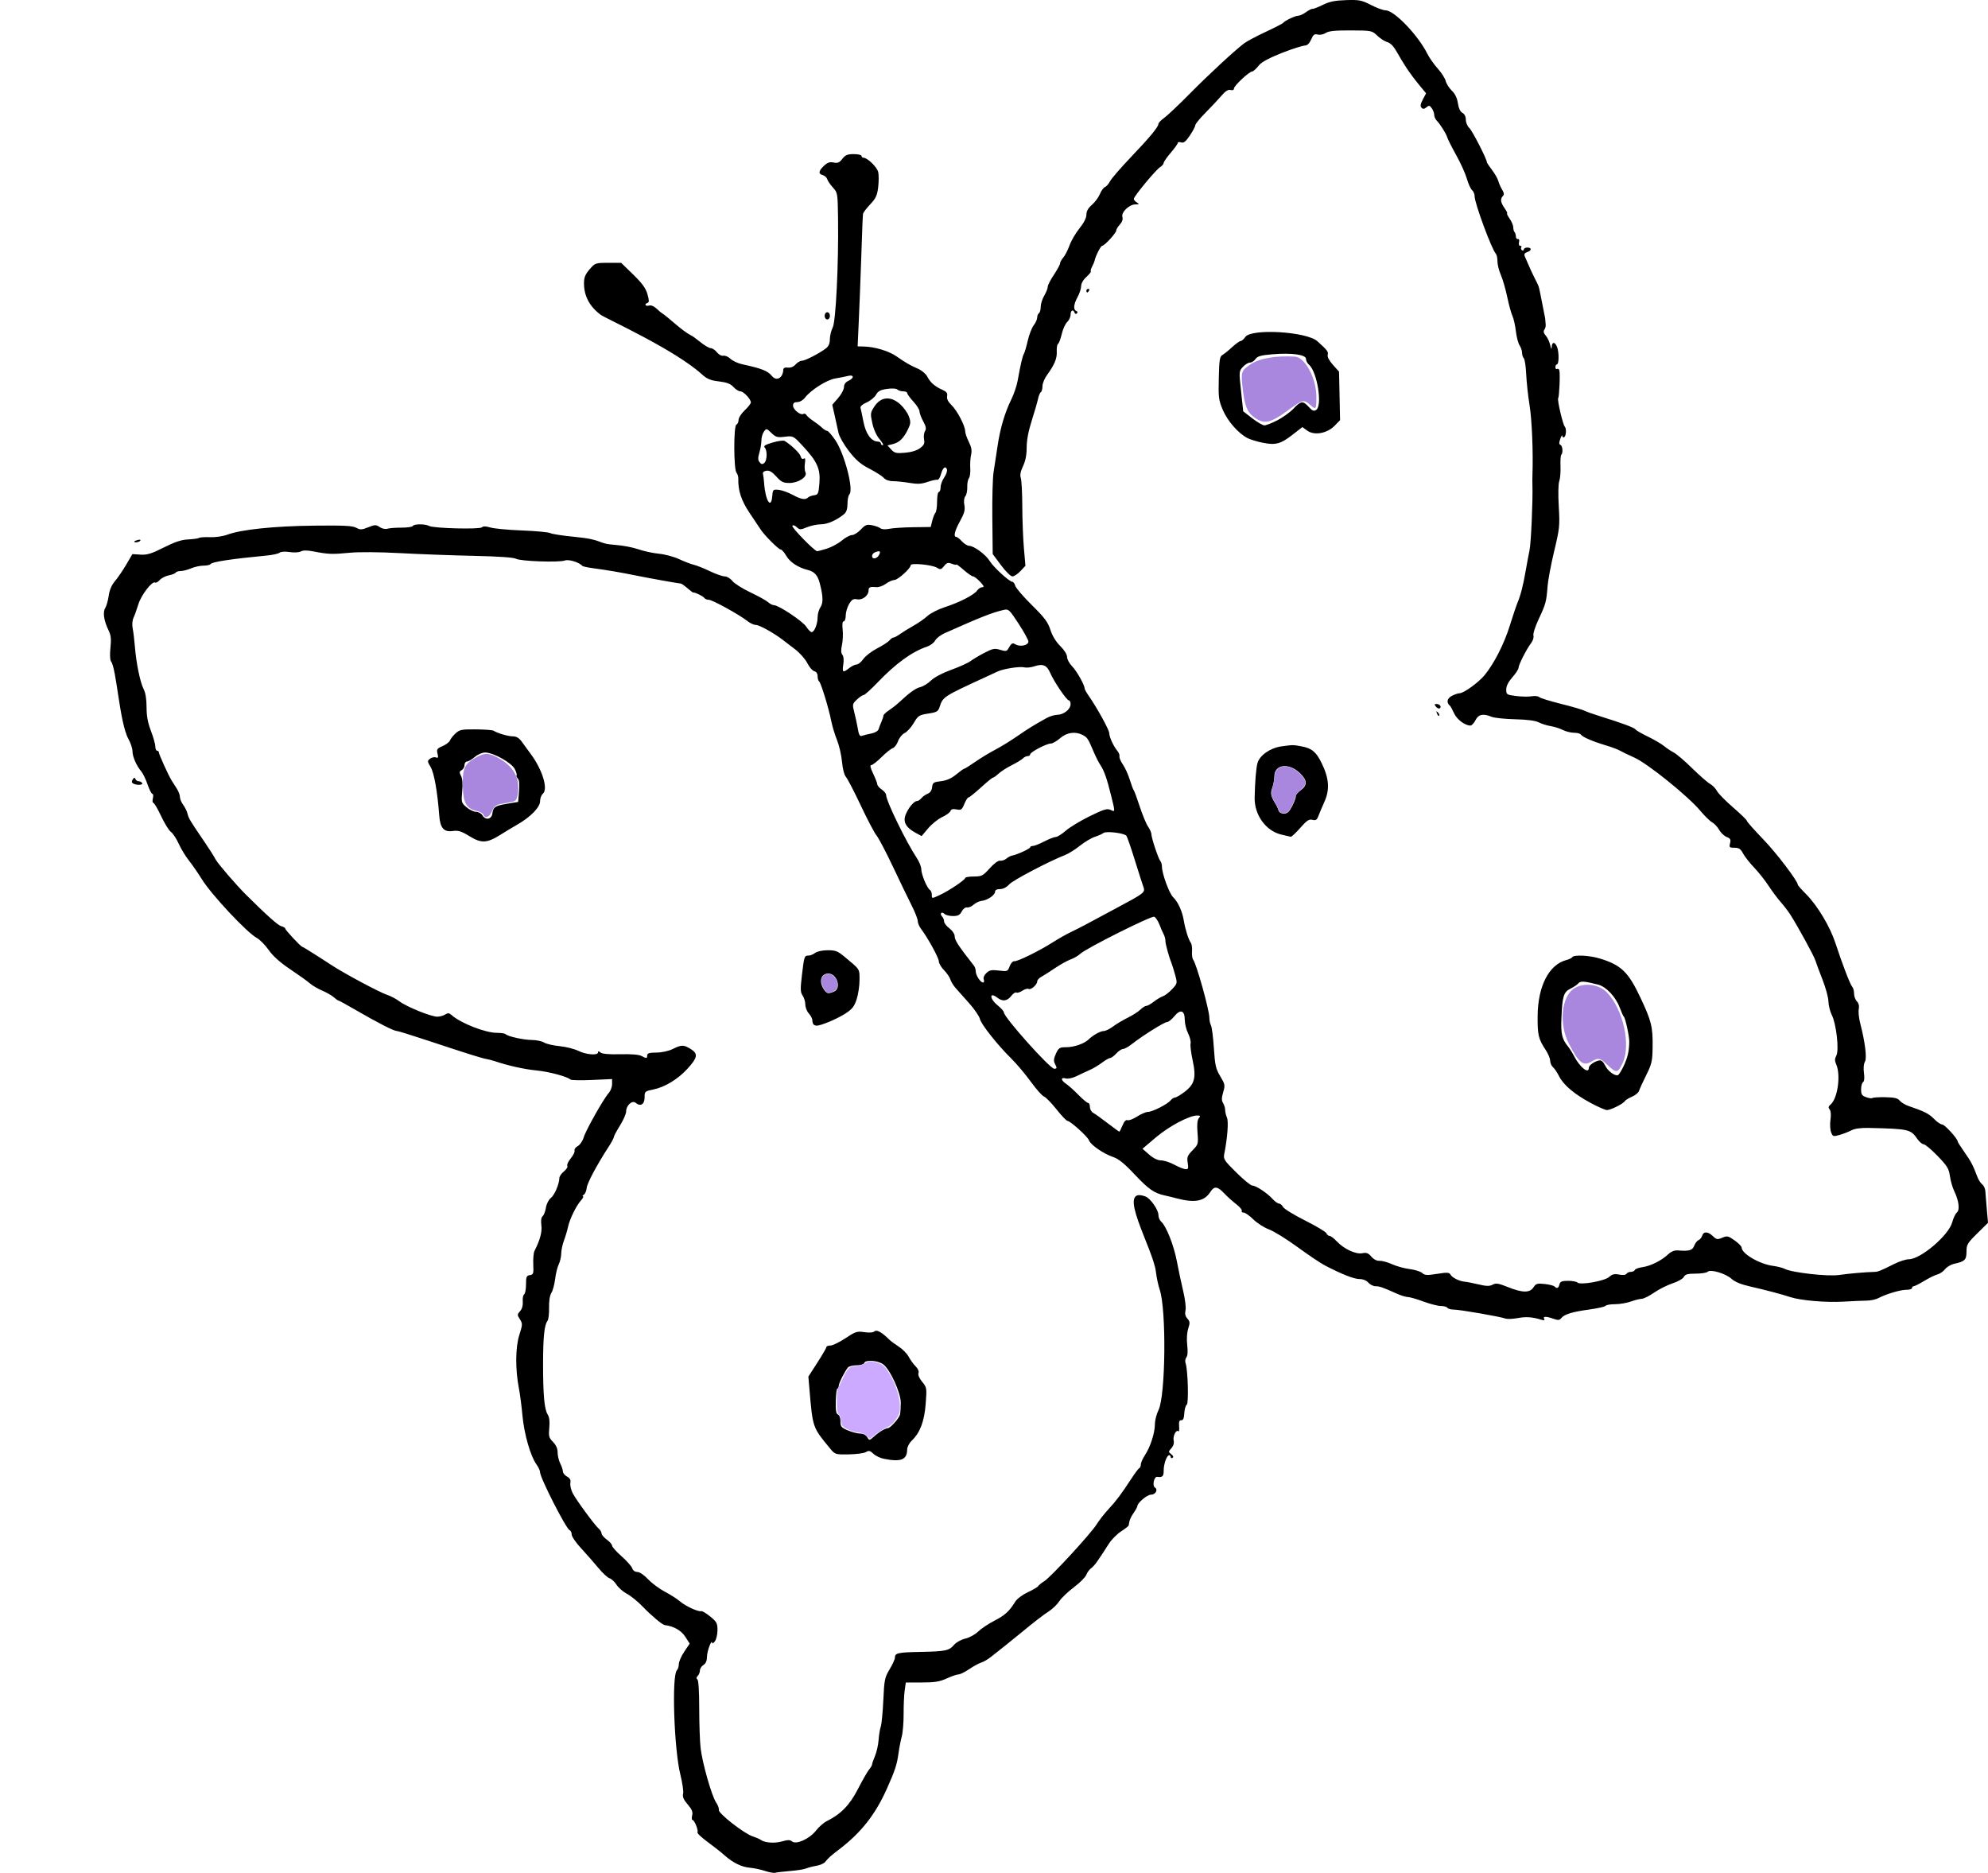 <svg width="155" height="146" viewBox="0 0 155 146" fill="none" xmlns="http://www.w3.org/2000/svg">
<path d="M59.639 145.846C59.3 145.736 58.773 145.625 58.469 145.599C57.81 145.542 57.15 145.218 56.478 144.62C56.208 144.38 55.609 143.908 55.145 143.57C54.682 143.233 54.337 142.9 54.379 142.832C54.47 142.682 54.139 141.872 53.988 141.872C53.929 141.872 53.92 141.715 53.967 141.523C54.033 141.254 53.952 141.055 53.617 140.665C53.298 140.294 53.202 140.07 53.26 139.834C53.304 139.656 53.208 138.986 53.048 138.345C52.555 136.374 52.362 130.628 52.775 130.206C52.859 130.12 52.928 129.9 52.928 129.717C52.928 129.535 53.119 129.102 53.351 128.756L53.775 128.126L53.422 127.581C53.109 127.098 52.524 126.769 51.822 126.683C51.638 126.66 50.757 125.921 50.121 125.255C49.744 124.86 49.189 124.408 48.888 124.25C48.586 124.091 48.218 123.772 48.069 123.539C47.921 123.306 47.674 123.078 47.522 123.032C47.369 122.985 46.974 122.62 46.644 122.219C46.314 121.818 45.713 121.133 45.309 120.698C44.904 120.262 44.573 119.779 44.573 119.624C44.573 119.469 44.501 119.317 44.413 119.287C44.145 119.196 42.108 115.201 42.108 114.768C42.108 114.645 41.979 114.366 41.821 114.147C41.359 113.509 40.867 111.789 40.735 110.353C40.668 109.621 40.545 108.676 40.462 108.252C40.171 106.767 40.181 105.049 40.486 104.082C40.749 103.251 40.751 103.181 40.535 102.843C40.319 102.506 40.32 102.468 40.552 102.207C40.709 102.029 40.784 101.76 40.759 101.462C40.737 101.206 40.785 100.954 40.866 100.904C40.946 100.853 41.012 100.504 41.012 100.129C41.012 99.533 41.05 99.441 41.313 99.401C41.588 99.361 41.611 99.287 41.578 98.565C41.558 98.129 41.601 97.656 41.674 97.514C42.107 96.666 42.277 96.033 42.209 95.515C42.161 95.151 42.196 94.903 42.309 94.807C42.405 94.726 42.521 94.425 42.566 94.14C42.613 93.847 42.777 93.521 42.944 93.392C43.234 93.168 43.608 92.298 43.612 91.837C43.613 91.708 43.774 91.474 43.968 91.318C44.163 91.161 44.282 90.966 44.233 90.884C44.183 90.803 44.304 90.539 44.502 90.299C44.7 90.058 44.833 89.784 44.797 89.689C44.761 89.594 44.873 89.439 45.046 89.344C45.219 89.25 45.428 88.942 45.511 88.661C45.678 88.101 47.055 85.66 47.466 85.199C47.608 85.04 47.723 84.732 47.723 84.514V84.118L46.157 84.189C45.296 84.228 44.541 84.213 44.479 84.156C44.23 83.924 42.799 83.541 41.834 83.448C40.892 83.357 39.651 83.082 38.615 82.736C38.389 82.66 38.081 82.579 37.93 82.556C37.594 82.504 36.443 82.142 33.411 81.137C32.13 80.713 31.021 80.368 30.947 80.371C30.716 80.379 29.486 79.751 27.674 78.7C27.004 78.312 26.422 77.994 26.381 77.994C26.34 77.994 26.179 77.879 26.023 77.74C25.868 77.6 25.463 77.368 25.124 77.224C24.785 77.08 24.354 76.827 24.166 76.661C23.977 76.496 23.289 76.003 22.637 75.566C21.84 75.032 21.288 74.539 20.952 74.061C20.677 73.669 20.258 73.244 20.019 73.115C19.248 72.699 16.476 69.736 15.736 68.538C15.451 68.076 15.002 67.427 14.739 67.096C14.476 66.765 14.114 66.17 13.934 65.774C13.755 65.379 13.483 64.965 13.329 64.855C13.175 64.745 12.83 64.189 12.562 63.62C12.295 63.05 12.021 62.585 11.954 62.585C11.888 62.585 11.872 62.427 11.919 62.234C11.967 62.042 11.949 61.884 11.88 61.884C11.812 61.884 11.642 61.553 11.504 61.149C11.365 60.744 11.145 60.287 11.013 60.133C10.637 59.691 10.332 58.991 10.33 58.564C10.33 58.349 10.188 57.92 10.016 57.612C9.316 56.358 9.089 52.111 8.655 51.554C8.575 51.451 8.557 51.022 8.611 50.503C8.682 49.821 8.651 49.522 8.472 49.155C8.099 48.392 7.999 47.735 8.204 47.4C8.303 47.238 8.426 46.803 8.477 46.434C8.538 45.993 8.702 45.608 8.955 45.313C9.167 45.066 9.562 44.489 9.832 44.03L10.323 43.196L10.956 43.236C11.471 43.268 11.808 43.165 12.77 42.68C13.628 42.247 14.146 42.075 14.669 42.051C15.065 42.032 15.449 41.978 15.523 41.931C15.597 41.884 15.985 41.86 16.385 41.877C16.79 41.894 17.385 41.807 17.728 41.68C18.811 41.279 21.359 41.013 24.453 40.977C26.786 40.949 27.487 40.984 27.771 41.139C28.087 41.312 28.205 41.307 28.708 41.105C29.23 40.895 29.315 40.894 29.607 41.09C29.79 41.213 30.049 41.268 30.204 41.218C30.354 41.169 30.843 41.131 31.29 41.133C31.736 41.135 32.138 41.078 32.182 41.005C32.285 40.834 33.151 40.832 33.459 41.001C33.801 41.188 37.408 41.281 37.578 41.106C37.672 41.01 37.885 41.015 38.234 41.121C38.519 41.207 39.633 41.312 40.709 41.353C41.785 41.394 42.773 41.487 42.906 41.559C43.038 41.632 43.873 41.76 44.759 41.845C47.17 42.074 46.461 42.376 47.992 42.48C48.544 42.518 49.341 42.669 49.763 42.817C50.186 42.965 50.911 43.121 51.376 43.166C51.841 43.21 52.55 43.401 52.953 43.589C53.356 43.778 53.87 43.975 54.094 44.027C54.319 44.079 54.885 44.304 55.35 44.528C55.817 44.751 56.338 44.934 56.51 44.934C56.681 44.934 56.947 45.094 57.1 45.289C57.254 45.484 57.89 45.886 58.514 46.182C59.138 46.478 59.759 46.823 59.894 46.948C60.03 47.073 60.23 47.176 60.339 47.176C60.707 47.176 62.581 48.422 62.858 48.851C63.009 49.085 63.199 49.276 63.281 49.276C63.494 49.277 63.748 48.642 63.748 48.111C63.748 47.862 63.847 47.514 63.967 47.338C64.195 47.007 64.18 46.483 63.915 45.466C63.752 44.838 63.499 44.56 62.977 44.431C62.233 44.248 61.59 43.825 61.304 43.329C61.147 43.056 60.947 42.833 60.859 42.833C60.701 42.833 59.585 41.713 59.305 41.275C59.225 41.149 58.846 40.582 58.462 40.014C57.798 39.029 57.537 38.243 57.564 37.306C57.569 37.156 57.505 36.949 57.422 36.848C57.2 36.573 57.192 33.19 57.413 33.103C57.507 33.066 57.584 32.901 57.584 32.735C57.584 32.57 57.8 32.232 58.064 31.985C58.328 31.738 58.543 31.462 58.543 31.372C58.543 31.111 57.968 30.506 57.721 30.506C57.597 30.506 57.355 30.354 57.185 30.168C56.953 29.915 56.665 29.805 56.049 29.732C55.39 29.654 55.122 29.542 54.726 29.182C52.596 27.247 47.226 24.823 46.853 24.552C45.981 23.917 45.532 23.08 45.532 22.093C45.532 21.634 45.626 21.397 45.968 20.998C46.397 20.5 46.425 20.49 47.419 20.49H48.431L49.367 21.4C50.071 22.085 50.347 22.465 50.48 22.931C50.618 23.413 50.62 23.564 50.491 23.608C50.204 23.706 50.312 23.899 50.609 23.82C50.814 23.765 51.052 23.9 51.465 24.308C52.27 24.843 53.057 25.707 53.901 26.161C53.947 26.162 54.255 26.383 54.586 26.652C54.917 26.921 55.291 27.142 55.417 27.142C55.544 27.143 55.759 27.287 55.897 27.463C56.039 27.645 56.255 27.76 56.398 27.73C56.537 27.702 56.787 27.81 56.954 27.971C57.121 28.131 57.532 28.322 57.866 28.395C59.387 28.724 59.858 28.91 60.181 29.307C60.537 29.747 61.043 29.472 61.07 28.825C61.076 28.684 61.194 28.628 61.428 28.656C61.645 28.682 61.873 28.589 62.03 28.411C62.17 28.253 62.388 28.124 62.516 28.124C62.763 28.124 63.828 27.58 64.371 27.176C64.606 27.002 64.699 26.795 64.703 26.443C64.706 26.174 64.805 25.764 64.924 25.533C65.169 25.054 65.388 20.598 65.341 17.058C65.314 15.064 65.307 15.019 64.946 14.625C64.744 14.405 64.544 14.112 64.501 13.975C64.458 13.838 64.302 13.693 64.154 13.654C63.789 13.556 63.816 13.327 64.241 12.925C64.511 12.668 64.692 12.607 64.995 12.669C65.315 12.734 65.449 12.678 65.676 12.382C65.906 12.084 66.074 12.014 66.566 12.014C66.899 12.014 67.172 12.078 67.172 12.155C67.172 12.232 67.238 12.295 67.318 12.295C67.632 12.295 68.391 13.034 68.475 13.422C68.522 13.646 68.52 14.177 68.468 14.603C68.39 15.245 68.283 15.471 67.841 15.937C67.549 16.245 67.3 16.576 67.288 16.672C67.262 16.886 67.235 17.56 67.13 20.63C67.085 21.939 67.008 23.909 66.958 25.007L66.868 27.003L67.328 27.012C68.189 27.029 69.293 27.358 69.894 27.777C70.629 28.289 70.93 28.462 71.589 28.752C71.872 28.876 72.19 29.148 72.298 29.356C72.536 29.82 72.874 30.118 73.457 30.378C73.802 30.532 73.888 30.644 73.844 30.884C73.805 31.094 73.918 31.32 74.191 31.585C74.631 32.011 75.253 33.203 75.253 33.619C75.253 33.762 75.38 34.133 75.536 34.445C75.746 34.866 75.791 35.125 75.713 35.455C75.656 35.699 75.627 36.169 75.649 36.499C75.671 36.829 75.624 37.181 75.543 37.28C75.463 37.379 75.405 37.689 75.416 37.969C75.426 38.249 75.359 38.57 75.267 38.684C75.163 38.812 75.133 39.071 75.189 39.371C75.259 39.756 75.191 40.007 74.854 40.619C74.434 41.38 74.32 41.852 74.554 41.852C74.622 41.852 74.822 42.009 74.999 42.2C75.177 42.392 75.431 42.549 75.565 42.55C75.94 42.554 76.867 43.241 77.167 43.737C77.453 44.21 78.702 45.355 78.933 45.355C79.008 45.355 79.111 45.496 79.16 45.67C79.21 45.843 79.794 46.521 80.457 47.176C81.446 48.152 81.705 48.498 81.897 49.098C82.045 49.561 82.327 50.025 82.664 50.359C82.983 50.675 83.197 51.019 83.197 51.214C83.197 51.393 83.376 51.723 83.594 51.946C83.954 52.313 84.567 53.405 84.567 53.677C84.567 53.737 84.706 53.985 84.875 54.228C85.537 55.18 86.485 56.9 86.485 57.151C86.485 57.45 86.828 58.195 87.126 58.544C87.235 58.671 87.305 58.86 87.282 58.964C87.259 59.069 87.379 59.353 87.548 59.597C87.718 59.841 87.961 60.377 88.089 60.788C88.216 61.198 88.354 61.566 88.395 61.604C88.437 61.643 88.646 62.21 88.86 62.865C89.074 63.52 89.367 64.227 89.51 64.435C89.654 64.644 89.772 64.912 89.772 65.03C89.772 65.317 90.321 66.962 90.473 67.131C90.54 67.204 90.594 67.397 90.594 67.559C90.594 68.097 91.164 69.655 91.466 69.94C91.838 70.292 92.177 71.032 92.298 71.76C92.413 72.454 92.66 73.239 92.843 73.492C92.919 73.597 92.963 73.9 92.94 74.165C92.918 74.429 92.958 74.722 93.029 74.814C93.291 75.154 94.291 78.742 94.291 79.341C94.291 79.535 94.348 79.802 94.417 79.934C94.487 80.066 94.588 80.865 94.644 81.708C94.732 83.057 94.792 83.322 95.142 83.903C95.516 84.525 95.529 84.599 95.369 85.144C95.238 85.593 95.236 85.784 95.361 85.99C95.45 86.136 95.523 86.379 95.523 86.531C95.523 86.682 95.587 86.951 95.665 87.128C95.798 87.43 95.699 88.733 95.45 89.971C95.373 90.354 95.459 90.483 96.397 91.407C96.963 91.966 97.524 92.423 97.642 92.423C97.925 92.423 98.793 92.995 99.211 93.457C99.394 93.659 99.623 93.824 99.72 93.824C99.817 93.824 99.959 93.943 100.035 94.088C100.111 94.234 100.887 94.71 101.76 95.148C102.632 95.585 103.38 96.033 103.421 96.144C103.463 96.255 103.571 96.345 103.662 96.345C103.753 96.345 104.004 96.534 104.221 96.766C104.78 97.363 105.715 97.798 106.217 97.695C106.54 97.629 106.685 97.684 106.92 97.959C107.104 98.177 107.347 98.3 107.567 98.288C107.76 98.278 108.196 98.397 108.535 98.552C108.874 98.707 109.49 98.877 109.904 98.93C110.318 98.982 110.76 99.121 110.887 99.239C111.081 99.418 111.265 99.429 112.049 99.304C112.843 99.177 112.997 99.187 113.097 99.369C113.227 99.606 113.796 99.884 114.219 99.918C114.37 99.93 114.848 100.024 115.282 100.127C115.9 100.272 116.139 100.277 116.378 100.146C116.633 100.007 116.832 100.039 117.566 100.334C118.703 100.79 119.279 100.796 119.562 100.355C119.749 100.063 119.853 100.031 120.421 100.092C120.777 100.13 121.126 100.217 121.197 100.285C121.4 100.476 121.509 100.432 121.586 100.127C121.644 99.901 121.773 99.847 122.26 99.847C122.591 99.847 122.92 99.907 122.992 99.981C123.206 100.2 125.128 99.858 125.469 99.54C125.694 99.331 125.871 99.289 126.241 99.36C126.534 99.416 126.756 99.393 126.812 99.299C126.863 99.216 127.019 99.147 127.159 99.147C127.299 99.147 127.434 99.082 127.46 99.004C127.486 98.925 127.753 98.825 128.054 98.782C128.694 98.692 129.547 98.267 130.057 97.785C130.294 97.561 130.554 97.455 130.811 97.476C131.695 97.549 131.96 97.473 132.094 97.112C132.167 96.918 132.317 96.722 132.428 96.679C132.539 96.635 132.668 96.479 132.713 96.332C132.823 95.98 133.165 95.993 133.551 96.365C133.83 96.632 133.907 96.645 134.281 96.487C134.662 96.325 134.748 96.344 135.245 96.697C135.545 96.909 135.791 97.158 135.791 97.249C135.791 97.728 137.176 98.539 138.236 98.681C138.586 98.727 138.996 98.832 139.147 98.913C139.687 99.203 142.498 99.522 143.382 99.392C144.137 99.282 145.426 99.169 146.132 99.151C146.433 99.143 146.603 99.076 147.685 98.533C148.088 98.331 148.599 98.166 148.822 98.166C149.748 98.166 151.946 96.293 152.213 95.276C152.297 94.957 152.459 94.618 152.573 94.521C152.819 94.312 152.73 93.601 152.363 92.843C152.233 92.573 152.083 92.05 152.03 91.679C151.947 91.096 151.817 90.885 151.06 90.103C150.579 89.607 150.095 89.201 149.983 89.201C149.871 89.201 149.648 89.012 149.487 88.78C148.967 88.032 148.828 88.001 145.713 87.928C145.079 87.913 144.606 87.979 144.343 88.118C144.122 88.234 143.706 88.395 143.42 88.476C142.928 88.614 142.892 88.602 142.764 88.258C142.69 88.058 142.669 87.621 142.718 87.286C142.774 86.907 142.749 86.605 142.653 86.487C142.536 86.342 142.553 86.25 142.727 86.103C143.279 85.634 143.535 83.804 143.165 82.972C143.041 82.696 143.044 82.54 143.177 82.285C143.403 81.855 143.172 79.813 142.819 79.115C142.682 78.845 142.565 78.372 142.558 78.064C142.551 77.756 142.346 77 142.103 76.383C141.86 75.767 141.609 75.092 141.546 74.884C141.433 74.518 140.192 72.247 139.583 71.292C139.418 71.034 139.08 70.593 138.831 70.311C138.582 70.03 138.158 69.461 137.888 69.047C137.618 68.633 137.113 67.996 136.766 67.632C136.418 67.267 136.029 66.771 135.9 66.528C135.714 66.177 135.579 66.087 135.235 66.087C134.841 66.087 134.81 66.055 134.889 65.734C134.96 65.445 134.913 65.358 134.624 65.246C134.431 65.17 134.168 64.922 134.039 64.693C133.911 64.463 133.664 64.199 133.492 64.104C133.319 64.01 132.901 63.601 132.563 63.197C131.616 62.063 128.472 59.528 127.436 59.063C126.947 58.843 126.427 58.592 126.281 58.505C126.135 58.419 125.642 58.236 125.185 58.099C124.155 57.79 123.373 57.451 123.26 57.264C123.213 57.186 122.972 57.122 122.724 57.122C122.476 57.122 122.081 57.023 121.846 56.903C121.611 56.783 121.185 56.648 120.9 56.603C120.616 56.559 120.201 56.428 119.978 56.313C119.713 56.176 119.077 56.093 118.129 56.071C117.335 56.052 116.511 55.965 116.299 55.879C115.632 55.605 115.274 55.68 115.041 56.141C114.924 56.372 114.747 56.561 114.648 56.561C114.221 56.561 113.593 56.091 113.372 55.606C113.243 55.323 113.099 55.059 113.052 55.02C112.757 54.779 112.816 54.449 113.19 54.251C113.409 54.135 113.687 54.04 113.807 54.04C114.122 54.04 115.27 53.21 115.744 52.639C116.479 51.753 117.274 50.196 117.714 48.779C117.952 48.013 118.227 47.197 118.324 46.965C118.559 46.41 118.759 45.627 118.951 44.514C119.038 44.013 119.173 43.288 119.253 42.903C119.374 42.315 119.521 38.987 119.479 37.79C119.472 37.597 119.473 37.251 119.482 37.02C119.544 35.25 119.442 32.749 119.262 31.633C119.143 30.897 119.023 29.794 118.995 29.181C118.967 28.569 118.882 28.004 118.807 27.928C118.732 27.851 118.671 27.657 118.671 27.497C118.671 27.337 118.584 27.08 118.479 26.926C118.374 26.772 118.242 26.269 118.188 25.809C118.133 25.349 118.012 24.815 117.92 24.622C117.827 24.429 117.645 23.767 117.516 23.151C117.386 22.535 117.162 21.761 117.017 21.431C116.872 21.102 116.753 20.626 116.753 20.374C116.753 20.122 116.698 19.855 116.63 19.782C116.298 19.423 114.973 15.839 114.973 15.299C114.973 15.129 114.883 14.915 114.774 14.822C114.664 14.729 114.481 14.327 114.367 13.929C114.253 13.531 113.882 12.709 113.543 12.103C113.204 11.497 112.886 10.866 112.836 10.702C112.742 10.392 112.304 9.7 111.998 9.378C111.902 9.276 111.822 9.083 111.822 8.949C111.822 8.816 111.737 8.586 111.632 8.439C111.468 8.21 111.41 8.199 111.215 8.365C111.047 8.507 110.949 8.516 110.834 8.398C110.719 8.281 110.745 8.116 110.934 7.757L111.189 7.273L110.718 6.705C108.805 4.397 108.934 3.513 108.084 3.251C107.918 3.2 107.597 2.983 107.371 2.768C106.97 2.387 106.921 2.377 105.317 2.371C104.096 2.366 103.594 2.417 103.366 2.569C103.194 2.684 102.918 2.739 102.743 2.694C102.484 2.627 102.392 2.696 102.229 3.076C102.102 3.371 101.93 3.543 101.756 3.548C101.381 3.56 98.595 4.53 98.166 5.08C97.956 5.35 97.715 5.571 97.632 5.571C97.404 5.571 96.209 6.687 96.209 6.9C96.209 7.014 96.107 7.058 95.943 7.014C95.757 6.964 95.542 7.101 95.224 7.472C94.975 7.763 94.416 8.358 93.983 8.795C93.55 9.232 93.195 9.666 93.195 9.761C93.195 9.855 93.006 10.215 92.774 10.559C92.45 11.041 92.292 11.166 92.089 11.101C91.944 11.053 91.826 11.073 91.826 11.145C91.826 11.216 91.579 11.561 91.278 11.911C90.977 12.261 90.73 12.616 90.73 12.7C90.73 12.784 90.604 12.932 90.451 13.029C90.112 13.243 88.401 15.308 88.401 15.504C88.401 15.58 88.509 15.707 88.641 15.786C88.848 15.909 88.833 15.929 88.524 15.933C88.035 15.939 87.399 16.556 87.511 16.916C87.566 17.093 87.496 17.302 87.314 17.501C87.159 17.671 87.032 17.88 87.032 17.965C87.032 18.162 86.118 19.159 85.938 19.159C85.82 19.159 85.413 19.961 85.335 20.35C85.319 20.427 85.235 20.623 85.147 20.786C85.059 20.95 85.016 21.113 85.051 21.148C85.086 21.184 84.93 21.382 84.704 21.588C84.457 21.812 84.293 22.101 84.293 22.308C84.293 22.497 84.169 22.877 84.019 23.151C83.706 23.72 83.666 24.15 83.916 24.241C84.016 24.277 84.036 24.356 83.966 24.428C83.895 24.5 83.819 24.479 83.783 24.377C83.68 24.081 83.471 24.183 83.471 24.53C83.471 24.711 83.353 24.968 83.208 25.102C83.063 25.236 82.872 25.656 82.783 26.035C82.694 26.414 82.564 26.761 82.493 26.805C82.423 26.85 82.378 27.117 82.393 27.4C82.423 27.941 82.217 28.437 81.632 29.237C81.438 29.502 81.279 29.893 81.279 30.104C81.279 30.316 81.222 30.525 81.153 30.569C81.083 30.613 80.983 30.853 80.931 31.103C80.878 31.352 80.657 32.114 80.441 32.795C80.182 33.607 80.047 34.327 80.047 34.887C80.047 35.465 79.955 35.934 79.762 36.341C79.564 36.76 79.512 37.039 79.589 37.261C79.65 37.436 79.703 38.431 79.706 39.471C79.709 40.511 79.766 41.979 79.831 42.733L79.951 44.105L79.562 44.519C79.349 44.748 79.066 44.934 78.935 44.934C78.803 44.934 78.406 44.544 78.048 44.062L77.399 43.19L77.37 40.386C77.353 38.844 77.397 37.235 77.466 36.81C77.536 36.386 77.675 35.472 77.777 34.778C77.982 33.381 78.35 32.14 78.873 31.086C79.062 30.703 79.278 30.054 79.351 29.642C79.574 28.395 79.722 27.761 79.833 27.577C79.891 27.481 80.026 27.022 80.132 26.557C80.238 26.092 80.447 25.553 80.597 25.358C80.746 25.164 80.868 24.891 80.868 24.752C80.868 24.612 80.93 24.46 81.005 24.412C81.081 24.364 81.142 24.142 81.142 23.917C81.142 23.692 81.266 23.302 81.416 23.049C81.566 22.797 81.689 22.488 81.69 22.361C81.69 22.235 81.906 21.811 82.17 21.419C82.433 21.027 82.649 20.63 82.649 20.537C82.649 20.444 82.762 20.238 82.9 20.078C83.038 19.919 83.259 19.491 83.39 19.126C83.521 18.761 83.871 18.164 84.166 17.798C84.512 17.37 84.704 16.991 84.704 16.736C84.704 16.463 84.838 16.224 85.133 15.969C85.369 15.766 85.649 15.389 85.754 15.132C85.859 14.874 86.038 14.627 86.151 14.583C86.264 14.539 86.441 14.336 86.544 14.134C86.647 13.931 87.368 13.096 88.148 12.277C89.66 10.691 90.319 9.895 90.319 9.658C90.319 9.578 90.519 9.369 90.764 9.194C91.009 9.02 91.897 8.18 92.738 7.329C94.219 5.829 96.208 3.986 96.991 3.387C97.201 3.227 97.958 2.822 98.674 2.489C99.39 2.155 100.006 1.838 100.044 1.785C100.162 1.616 100.979 1.228 101.214 1.228C101.338 1.228 101.614 1.101 101.828 0.945C102.042 0.789 102.267 0.675 102.329 0.692C102.39 0.709 102.749 0.571 103.125 0.384C103.65 0.125 104.077 0.037 104.95 0.009C105.98 -0.024 106.166 0.013 106.897 0.39C107.342 0.62 107.857 0.808 108.043 0.808C108.703 0.808 110.565 2.747 111.278 4.176C111.438 4.496 111.806 5.022 112.096 5.344C112.387 5.666 112.667 6.103 112.718 6.314C112.77 6.525 112.985 6.864 113.196 7.068C113.451 7.314 113.608 7.64 113.668 8.045C113.725 8.437 113.851 8.703 114.022 8.797C114.188 8.888 114.288 9.09 114.288 9.336C114.288 9.555 114.413 9.845 114.568 9.989C114.802 10.206 115.932 12.415 115.932 12.656C115.932 12.697 116.11 12.964 116.329 13.248C116.547 13.533 116.769 13.923 116.822 14.116C116.875 14.308 117.011 14.615 117.123 14.796C117.27 15.035 117.285 15.169 117.177 15.28C116.956 15.506 116.993 15.775 117.31 16.23C117.466 16.454 117.555 16.637 117.507 16.637C117.459 16.637 117.547 16.82 117.703 17.044C117.859 17.268 117.986 17.573 117.986 17.721C117.986 17.87 118.031 18.038 118.087 18.095C118.142 18.151 118.189 18.304 118.19 18.433C118.19 18.563 118.262 18.655 118.349 18.638C118.442 18.62 118.477 18.72 118.435 18.883C118.395 19.042 118.434 19.159 118.526 19.159C118.614 19.159 118.652 19.218 118.608 19.289C118.565 19.361 118.592 19.459 118.669 19.508C118.745 19.556 118.808 19.529 118.808 19.447C118.808 19.366 118.931 19.299 119.082 19.299C119.441 19.299 119.434 19.535 119.072 19.652C118.874 19.717 118.816 19.815 118.881 19.977C120.342 23.423 119.693 20.975 120.472 24.814C120.484 24.978 120.503 25.207 120.515 25.323C120.527 25.438 120.478 25.613 120.407 25.71C120.319 25.831 120.354 25.976 120.517 26.16C120.649 26.309 120.806 26.639 120.864 26.893C120.941 27.225 120.975 27.266 120.985 27.039C121.004 26.619 121.248 26.637 121.409 27.072C121.564 27.489 121.55 28.404 121.388 28.404C121.325 28.404 121.273 28.503 121.273 28.623C121.273 28.743 121.328 28.806 121.396 28.764C121.463 28.721 121.544 28.765 121.576 28.86C121.653 29.09 121.577 30.902 121.486 31.054C121.406 31.187 121.856 33.109 122.002 33.259C122.144 33.404 122.113 33.98 121.958 34.078C121.883 34.126 121.816 34.082 121.81 33.981C121.805 33.88 121.733 33.984 121.653 34.211C121.545 34.515 121.548 34.638 121.663 34.678C121.833 34.736 121.88 35.301 121.729 35.456C121.678 35.508 121.651 35.914 121.669 36.358C121.686 36.803 121.642 37.324 121.57 37.517C121.494 37.722 121.479 38.54 121.533 39.475C121.622 40.99 121.601 41.19 121.174 42.973C120.926 44.013 120.694 45.243 120.66 45.705C120.573 46.893 120.519 47.093 119.97 48.259C119.698 48.837 119.515 49.408 119.558 49.546C119.6 49.682 119.519 49.945 119.378 50.13C119.02 50.6 118.397 51.826 118.397 52.061C118.397 52.167 118.181 52.499 117.917 52.798C117.6 53.157 117.438 53.478 117.438 53.75C117.438 54.142 117.471 54.164 118.199 54.257C118.617 54.31 119.165 54.32 119.415 54.279C119.666 54.237 119.932 54.265 120.006 54.341C120.08 54.416 120.843 54.654 121.702 54.868C122.561 55.082 123.386 55.322 123.535 55.401C123.685 55.48 124.269 55.688 124.834 55.862C126.479 56.371 127.437 56.728 127.519 56.866C127.562 56.936 127.993 57.185 128.478 57.419C128.963 57.654 129.528 57.984 129.734 58.153C129.939 58.321 130.285 58.552 130.503 58.665C130.721 58.779 131.368 59.332 131.941 59.895C132.515 60.458 133.14 61.004 133.331 61.109C133.522 61.214 133.763 61.462 133.866 61.659C133.969 61.856 134.537 62.435 135.128 62.945C135.719 63.455 136.202 63.926 136.202 63.991C136.202 64.057 136.769 64.697 137.462 65.414C138.51 66.499 140.174 68.687 140.174 68.979C140.174 69.023 140.467 69.353 140.825 69.712C141.7 70.591 142.683 72.231 143.102 73.512C143.64 75.157 144.258 76.764 144.414 76.924C144.493 77.004 144.557 77.242 144.557 77.452C144.557 77.662 144.656 77.936 144.778 78.06C144.92 78.206 144.972 78.419 144.924 78.665C144.883 78.874 144.932 79.36 145.031 79.745C145.418 81.24 145.573 82.491 145.405 82.766C145.309 82.924 145.278 83.271 145.329 83.644C145.381 84.035 145.355 84.297 145.258 84.358C145.174 84.411 145.105 84.665 145.105 84.923C145.105 85.314 145.17 85.415 145.504 85.534C145.724 85.612 145.938 85.64 145.981 85.597C146.024 85.553 146.476 85.524 146.986 85.533C147.7 85.545 147.96 85.606 148.118 85.802C148.231 85.941 148.539 86.128 148.803 86.217C150.031 86.634 150.407 86.824 150.796 87.227C151.026 87.465 151.311 87.66 151.43 87.66C151.625 87.66 152.638 88.772 152.638 88.986C152.638 89.034 152.87 89.401 153.154 89.802C153.675 90.54 153.841 90.856 154.15 91.693C154.243 91.947 154.42 92.23 154.544 92.324C154.668 92.417 154.779 92.651 154.791 92.843C154.803 93.036 154.855 93.674 154.907 94.26L155 95.326L154.162 96.151C153.397 96.904 153.324 97.027 153.323 97.566C153.323 98.21 153.197 98.336 152.37 98.518C152.11 98.575 151.788 98.764 151.653 98.939C151.519 99.113 151.256 99.295 151.068 99.344C150.88 99.392 150.414 99.619 150.032 99.85C149.651 100.08 149.28 100.268 149.208 100.268C149.136 100.268 149.077 100.331 149.077 100.408C149.077 100.485 148.877 100.548 148.632 100.547C148.162 100.547 147.063 100.873 146.457 101.194C146.259 101.299 145.858 101.387 145.566 101.389C145.275 101.392 144.432 101.429 143.694 101.471C142.345 101.548 140.374 101.377 139.576 101.112C138.917 100.894 137.615 100.55 136.445 100.285C135.741 100.126 135.258 99.927 135.006 99.694C134.556 99.276 133.355 98.921 133.14 99.142C133.061 99.222 132.642 99.287 132.208 99.287C131.58 99.287 131.39 99.34 131.283 99.546C131.208 99.689 130.817 99.911 130.413 100.041C130.009 100.171 129.361 100.496 128.974 100.763C128.586 101.03 128.151 101.248 128.007 101.248C127.863 101.248 127.483 101.343 127.163 101.458C126.842 101.574 126.283 101.669 125.921 101.669C125.558 101.669 125.227 101.725 125.185 101.794C125.144 101.863 124.57 101.993 123.91 102.084C122.573 102.266 121.969 102.453 121.726 102.757C121.593 102.923 121.478 102.932 121.123 102.806C120.555 102.603 120.272 102.605 120.396 102.812C120.465 102.926 120.397 102.945 120.165 102.876C119.435 102.66 118.981 102.63 118.317 102.754C117.934 102.825 117.502 102.839 117.358 102.784C116.961 102.635 113.809 102.089 113.343 102.089C113.118 102.089 112.896 102.026 112.85 101.949C112.803 101.872 112.576 101.809 112.345 101.809C112.113 101.809 111.497 101.652 110.975 101.459C110.453 101.266 109.905 101.109 109.758 101.109C109.611 101.109 109.23 100.992 108.91 100.848C107.807 100.354 107.562 100.268 107.249 100.268C107.076 100.268 106.823 100.142 106.686 99.988C106.536 99.818 106.264 99.708 105.997 99.708C105.575 99.708 104.652 99.347 103.331 98.665C102.992 98.491 102.02 97.84 101.172 97.22C100.324 96.6 99.322 95.979 98.945 95.841C98.569 95.703 98.017 95.35 97.719 95.057C97.422 94.764 97.079 94.525 96.959 94.525C96.839 94.525 96.776 94.466 96.819 94.394C96.863 94.322 96.666 94.085 96.382 93.868C96.099 93.652 95.674 93.269 95.439 93.019C94.928 92.475 94.671 92.447 94.377 92.906C93.901 93.649 93.172 93.792 91.757 93.421C91.456 93.341 91.024 93.237 90.798 93.188C89.987 93.011 89.549 92.705 88.47 91.558C87.646 90.681 87.221 90.34 86.755 90.182C86.02 89.933 85.013 89.231 84.903 88.89C84.813 88.614 83.446 87.38 83.23 87.38C83.151 87.38 82.763 86.972 82.367 86.472C81.97 85.973 81.536 85.528 81.401 85.484C81.266 85.441 80.803 84.92 80.371 84.326C79.94 83.733 79.266 82.933 78.875 82.548C77.781 81.471 76.501 79.858 76.4 79.43C76.351 79.219 75.972 78.667 75.56 78.205C75.147 77.743 74.671 77.207 74.501 77.014C74.33 76.822 74.149 76.523 74.097 76.351C74.045 76.178 73.822 75.852 73.601 75.626C73.379 75.4 73.198 75.09 73.198 74.938C73.198 74.672 72.335 73.099 71.809 72.408C71.669 72.224 71.555 71.949 71.555 71.797C71.555 71.645 71.342 71.102 71.082 70.59C70.823 70.079 70.171 68.729 69.634 67.592C69.097 66.454 68.518 65.351 68.348 65.14C68.177 64.93 67.621 63.874 67.114 62.796C66.606 61.717 66.087 60.718 65.962 60.575C65.823 60.417 65.702 59.951 65.65 59.384C65.604 58.872 65.427 58.106 65.257 57.683C65.087 57.259 64.887 56.597 64.812 56.212C64.621 55.227 64.001 53.203 63.863 53.116C63.8 53.076 63.748 52.897 63.748 52.718C63.748 52.514 63.649 52.366 63.485 52.322C63.34 52.283 63.096 52 62.943 51.693C62.789 51.385 62.369 50.907 62.008 50.629C61.646 50.351 61.197 50.007 61.008 49.863C60.306 49.328 59.201 48.717 58.932 48.717C58.78 48.717 58.491 48.586 58.291 48.426C57.669 47.93 55.541 46.756 55.262 46.756C55.117 46.756 54.958 46.689 54.908 46.607C54.828 46.475 54.154 46.149 54.052 46.193C54.029 46.203 53.824 46.049 53.596 45.853C53.367 45.656 53.139 45.494 53.088 45.492C52.914 45.486 50.667 45.084 49.572 44.862C48.328 44.61 47.309 44.437 46.216 44.292C45.802 44.237 45.432 44.154 45.395 44.108C45.176 43.841 44.339 43.583 44.049 43.692C43.602 43.861 40.594 43.756 40.234 43.559C40.045 43.455 38.847 43.372 36.947 43.332C35.303 43.297 32.725 43.202 31.219 43.12C29.569 43.031 27.989 43.02 27.247 43.092C25.913 43.222 25.581 43.209 24.454 42.989C23.953 42.891 23.633 42.89 23.456 42.987C23.309 43.068 22.929 43.089 22.583 43.036C22.226 42.981 21.9 43.001 21.801 43.085C21.708 43.163 21.261 43.263 20.809 43.306C18.048 43.569 16.519 43.801 16.415 43.973C16.375 44.04 16.128 44.095 15.866 44.095C15.604 44.095 15.169 44.189 14.899 44.305C14.628 44.42 14.264 44.515 14.089 44.515C13.915 44.515 13.738 44.571 13.697 44.639C13.655 44.707 13.414 44.803 13.16 44.852C12.905 44.901 12.588 45.064 12.455 45.215C12.322 45.365 12.159 45.455 12.093 45.413C11.868 45.271 11.014 46.376 10.793 47.093C10.672 47.486 10.5 47.964 10.411 48.157C10.313 48.37 10.287 48.7 10.347 48.998C10.401 49.267 10.477 49.898 10.517 50.398C10.617 51.678 10.927 53.19 11.198 53.718C11.348 54.011 11.427 54.501 11.427 55.128C11.427 55.821 11.523 56.338 11.77 56.982C11.958 57.474 12.112 58.022 12.112 58.2C12.112 58.378 12.174 58.523 12.249 58.523C12.324 58.523 12.386 58.581 12.386 58.65C12.386 58.8 13.125 60.429 13.377 60.834C13.472 60.988 13.658 61.281 13.79 61.486C13.922 61.691 14.03 61.982 14.03 62.133C14.03 62.284 14.143 62.558 14.283 62.742C14.422 62.926 14.574 63.238 14.622 63.437C14.708 63.799 14.825 63.992 15.97 65.668C16.312 66.168 16.691 66.767 16.812 66.998C16.982 67.324 18.435 69.009 19.197 69.765C20.802 71.357 21.675 72.135 21.93 72.201C22.105 72.245 22.247 72.335 22.247 72.4C22.247 72.504 23.451 73.793 23.547 73.793C23.595 73.793 24.85 74.58 25.809 75.211C26.834 75.886 29.599 77.365 30.204 77.562C30.474 77.65 30.902 77.878 31.156 78.069C31.713 78.49 33.609 79.256 34.092 79.256C34.284 79.256 34.56 79.18 34.706 79.087C34.919 78.951 35.017 78.96 35.217 79.136C35.938 79.772 37.844 80.516 38.75 80.516C39.065 80.516 39.367 80.562 39.42 80.617C39.598 80.798 40.794 81.064 41.462 81.071C41.822 81.074 42.254 81.164 42.42 81.271C42.587 81.377 43.13 81.504 43.626 81.552C44.122 81.601 44.781 81.766 45.091 81.919C45.703 82.221 46.627 82.294 46.627 82.04C46.627 81.928 46.684 81.931 46.824 82.05C46.953 82.16 47.481 82.205 48.365 82.183C49.193 82.162 49.824 82.212 50.008 82.314C50.398 82.527 50.462 82.521 50.462 82.268C50.462 82.108 50.636 82.056 51.181 82.053C51.603 82.05 52.127 81.936 52.448 81.777C53.144 81.433 53.304 81.434 53.865 81.784C54.446 82.146 54.39 82.453 53.584 83.332C52.847 84.135 51.834 84.748 50.943 84.93C50.277 85.066 50.257 85.084 50.257 85.558C50.257 86.093 49.933 86.287 49.563 85.972C49.293 85.743 48.819 86.169 48.819 86.639C48.819 86.823 48.603 87.319 48.339 87.741C48.076 88.162 47.86 88.567 47.86 88.64C47.86 88.714 47.684 89.043 47.47 89.373C46.545 90.794 45.772 92.243 45.741 92.614C45.722 92.834 45.621 93.069 45.516 93.137C45.412 93.205 45.383 93.261 45.453 93.262C45.522 93.263 45.452 93.406 45.297 93.58C44.923 93.997 44.416 95.035 44.287 95.646C44.23 95.916 44.089 96.388 43.973 96.697C43.858 97.005 43.76 97.465 43.757 97.719C43.754 97.973 43.667 98.352 43.564 98.56C43.461 98.768 43.334 99.285 43.282 99.708C43.23 100.132 43.098 100.619 42.989 100.79C42.865 100.985 42.798 101.417 42.809 101.945C42.82 102.408 42.766 102.867 42.689 102.964C42.443 103.278 42.344 104.22 42.342 106.292C42.339 108.733 42.441 109.863 42.701 110.269C42.833 110.475 42.873 110.805 42.826 111.305C42.765 111.959 42.796 112.078 43.117 112.406C43.358 112.653 43.477 112.925 43.477 113.23C43.477 113.48 43.569 113.865 43.682 114.086C43.794 114.307 43.887 114.587 43.887 114.709C43.888 114.831 44.032 115.009 44.209 115.106C44.44 115.232 44.514 115.372 44.471 115.602C44.438 115.778 44.516 116.131 44.645 116.387C44.912 116.914 46.373 118.906 46.691 119.176C46.807 119.274 46.901 119.437 46.901 119.538C46.901 119.639 47.086 119.856 47.312 120.021C47.538 120.185 47.723 120.398 47.723 120.494C47.723 120.589 48.058 120.963 48.467 121.325C48.876 121.686 49.25 122.108 49.298 122.262C49.351 122.432 49.505 122.542 49.69 122.542C49.868 122.542 50.222 122.781 50.537 123.115C50.835 123.43 51.424 123.867 51.846 124.087C52.268 124.306 52.796 124.644 53.019 124.836C53.455 125.211 54.441 125.665 54.67 125.596C54.746 125.573 55.063 125.762 55.375 126.016C55.879 126.427 55.941 126.543 55.941 127.075C55.941 127.403 55.85 127.794 55.74 127.944C55.629 128.093 55.535 128.152 55.529 128.075C55.506 127.715 55.128 128.695 55.124 129.127C55.121 129.464 55.033 129.674 54.845 129.794C54.694 129.89 54.571 130.082 54.571 130.22C54.571 130.358 54.495 130.549 54.401 130.645C54.287 130.762 54.278 130.851 54.374 130.918C54.462 130.98 54.517 131.842 54.517 133.188C54.518 134.383 54.566 135.77 54.624 136.27C54.76 137.44 55.492 140.01 55.83 140.504C55.974 140.714 56.073 140.981 56.05 141.098C55.999 141.362 58.008 142.931 58.68 143.153C58.944 143.24 59.221 143.359 59.297 143.417C59.602 143.653 60.379 143.715 60.953 143.551C61.427 143.415 61.597 143.415 61.756 143.55C62.074 143.82 63.122 143.345 63.614 142.71C63.837 142.423 64.22 142.087 64.466 141.965C65.567 141.418 66.253 140.709 66.896 139.455C67.243 138.78 67.631 138.101 67.76 137.948C67.888 137.794 67.994 137.614 67.994 137.547C67.994 137.48 68.097 137.181 68.223 136.883C68.349 136.585 68.475 136.025 68.502 135.64C68.53 135.255 68.607 134.782 68.673 134.59C68.739 134.397 68.828 133.469 68.871 132.528C68.944 130.94 68.98 130.766 69.362 130.131C69.589 129.754 69.774 129.346 69.774 129.224C69.774 128.861 70.005 128.809 71.744 128.775C73.723 128.738 73.997 128.68 74.388 128.222C74.555 128.026 74.941 127.813 75.26 127.739C75.576 127.667 76.027 127.42 76.262 127.191C76.498 126.961 77.061 126.585 77.513 126.353C78.342 125.929 78.699 125.605 79.143 124.876C79.282 124.646 79.699 124.33 80.124 124.131C80.531 123.941 80.902 123.721 80.949 123.643C80.996 123.564 81.21 123.392 81.423 123.259C81.931 122.943 85.056 119.551 85.503 118.83C85.694 118.522 86.113 117.986 86.434 117.639C87.05 116.973 87.397 116.51 88.217 115.258C88.494 114.834 88.772 114.466 88.835 114.441C88.898 114.415 88.949 114.288 88.949 114.158C88.949 114.028 89.094 113.703 89.27 113.434C89.693 112.79 90.045 111.697 90.045 111.025C90.045 110.727 90.172 110.23 90.327 109.919C90.879 108.811 90.948 102.111 90.423 100.549C90.307 100.202 90.172 99.572 90.124 99.148C89.921 97.363 86.931 92.373 89.309 93.273C89.696 93.419 90.319 94.305 90.319 94.709C90.319 94.897 90.418 95.135 90.538 95.237C90.921 95.563 91.521 97.078 91.754 98.308C91.877 98.963 92.101 100.013 92.25 100.641C92.406 101.295 92.483 101.942 92.431 102.153C92.369 102.407 92.414 102.604 92.576 102.787C92.779 103.017 92.789 103.123 92.644 103.571C92.541 103.89 92.511 104.383 92.565 104.857C92.622 105.353 92.598 105.694 92.498 105.817C92.413 105.923 92.384 106.118 92.434 106.252C92.616 106.737 92.693 109.399 92.528 109.504C92.442 109.558 92.356 109.857 92.338 110.167C92.315 110.567 92.245 110.727 92.1 110.718C91.948 110.709 91.904 110.83 91.933 111.188C91.954 111.454 91.93 111.628 91.878 111.576C91.713 111.407 91.428 111.955 91.508 112.287C91.556 112.491 91.492 112.712 91.33 112.895C91.086 113.171 91.086 113.189 91.322 113.366C91.477 113.482 91.514 113.584 91.423 113.642C91.343 113.692 91.278 113.667 91.278 113.585C91.278 113.504 91.226 113.437 91.163 113.437C90.975 113.437 90.73 114.115 90.73 114.634C90.73 115.095 90.638 115.184 90.22 115.129C89.979 115.098 89.828 115.821 90.046 115.959C90.314 116.129 90.095 116.519 89.732 116.519C89.435 116.519 88.675 117.163 88.675 117.415C88.675 117.476 88.546 117.712 88.388 117.938C88.141 118.293 88.049 118.526 88.001 118.915C87.995 118.962 87.728 119.171 87.408 119.38C87.088 119.589 86.658 120.024 86.453 120.346C85.583 121.712 85.33 122.062 85.084 122.241C84.94 122.345 84.767 122.58 84.699 122.764C84.631 122.947 84.198 123.381 83.737 123.728C83.276 124.075 82.764 124.564 82.599 124.813C82.434 125.063 82.086 125.407 81.824 125.578C81.323 125.904 80.627 126.442 79.499 127.375C79.126 127.683 78.558 128.142 78.235 128.395C77.913 128.648 77.465 129.002 77.239 129.182C77.013 129.361 76.674 129.556 76.485 129.615C76.297 129.674 75.878 129.903 75.554 130.125C75.23 130.346 74.86 130.528 74.732 130.529C74.604 130.529 74.191 130.671 73.815 130.844C73.267 131.095 72.879 131.158 71.877 131.158H70.624L70.535 131.788C70.487 132.135 70.45 132.954 70.454 133.609C70.457 134.264 70.393 135.052 70.31 135.36C70.227 135.668 70.111 136.267 70.052 136.691C69.932 137.569 69.781 138.026 69.138 139.462C68.248 141.45 67.146 142.853 65.456 144.147C64.733 144.702 64.601 144.819 64.33 145.153C64.236 145.269 63.928 145.402 63.645 145.45C63.363 145.497 63.008 145.59 62.857 145.655C62.707 145.721 62.142 145.811 61.602 145.855C61.062 145.9 60.538 145.961 60.438 145.992C60.337 146.023 59.978 145.958 59.639 145.848L59.639 145.846ZM92.603 90.652C92.532 90.206 92.579 90.083 92.98 89.673C93.426 89.217 93.436 89.181 93.367 88.294C93.318 87.673 93.35 87.317 93.468 87.172C93.613 86.993 93.593 86.959 93.342 86.959C92.725 86.959 91.158 87.789 90.128 88.661L89.077 89.551L89.595 90.004C89.93 90.297 90.261 90.458 90.53 90.459C90.759 90.46 91.221 90.611 91.557 90.793C91.894 90.975 92.284 91.133 92.426 91.143C92.648 91.159 92.672 91.091 92.603 90.652ZM87.519 87.734C87.648 87.417 87.784 87.275 87.91 87.324C88.016 87.365 88.354 87.237 88.66 87.039C88.967 86.841 89.345 86.679 89.499 86.679C89.847 86.679 91.026 86.08 91.269 85.779C91.368 85.658 91.522 85.558 91.61 85.558C91.699 85.558 92.027 85.367 92.338 85.133C93.146 84.525 93.282 84.009 92.99 82.667C92.864 82.085 92.79 81.489 92.827 81.344C92.864 81.2 92.778 80.846 92.634 80.558C92.491 80.271 92.374 79.795 92.374 79.501C92.374 78.756 92.032 78.643 91.553 79.23C91.353 79.475 91.099 79.675 90.989 79.675C90.776 79.675 89.076 80.74 88.249 81.391C87.98 81.603 87.668 81.776 87.557 81.776C87.445 81.776 87.209 81.934 87.032 82.126C86.855 82.319 86.641 82.477 86.556 82.477C86.47 82.477 86.188 82.638 85.929 82.835C85.669 83.032 85.242 83.288 84.978 83.404C84.714 83.52 84.252 83.736 83.951 83.884C83.63 84.042 83.275 84.119 83.094 84.069C82.683 83.956 82.702 84.209 83.127 84.494C83.315 84.62 83.745 85.005 84.083 85.351C84.42 85.696 84.76 85.979 84.837 85.979C84.915 85.979 84.978 86.121 84.978 86.296C84.978 86.47 85.093 86.675 85.233 86.751C85.374 86.827 85.879 87.189 86.356 87.555C86.834 87.921 87.246 88.22 87.272 88.22C87.299 88.22 87.409 88.001 87.519 87.734ZM82.376 83.238C82.376 83.194 82.313 83.04 82.237 82.895C82.136 82.702 82.162 82.497 82.331 82.133C82.543 81.68 82.614 81.636 83.137 81.636C83.732 81.636 84.539 81.358 84.861 81.043C85.21 80.701 85.79 80.375 86.049 80.375C86.191 80.375 86.516 80.218 86.772 80.026C87.028 79.833 87.546 79.524 87.922 79.339C88.299 79.153 88.743 78.87 88.91 78.708C89.076 78.546 89.286 78.414 89.376 78.414C89.466 78.414 89.731 78.266 89.964 78.084C90.197 77.903 90.515 77.713 90.67 77.663C90.826 77.613 91.144 77.367 91.379 77.117C91.797 76.672 91.802 76.65 91.633 76.033C91.539 75.686 91.424 75.308 91.378 75.192C91.148 74.617 90.867 73.61 90.867 73.364C90.867 73.212 90.807 72.978 90.734 72.844C90.66 72.71 90.509 72.363 90.398 72.073C90.286 71.783 90.103 71.51 89.992 71.466C89.766 71.378 84.661 73.935 84.219 74.359C84.065 74.506 83.731 74.7 83.478 74.791C83.224 74.881 82.672 75.188 82.251 75.473C81.83 75.757 81.347 76.065 81.177 76.156C81.007 76.248 80.869 76.405 80.869 76.506C80.869 76.763 80.368 77.2 80.197 77.091C80.119 77.042 79.902 77.104 79.715 77.23C79.527 77.355 79.315 77.42 79.242 77.374C79.17 77.328 78.989 77.449 78.84 77.642C78.534 78.04 78.169 78.09 77.779 77.788C77.124 77.281 77.131 77.838 77.787 78.373C78.051 78.588 78.267 78.832 78.267 78.914C78.267 79.296 81.861 83.317 82.202 83.317C82.298 83.317 82.376 83.281 82.376 83.238ZM76.703 76.362C76.649 76.219 76.727 76.024 76.906 75.853C77.146 75.625 77.317 75.591 77.882 75.66C78.547 75.74 78.573 75.73 78.722 75.324C78.811 75.085 78.966 74.917 79.085 74.932C79.334 74.964 81.043 74.122 82.102 73.447C82.516 73.183 83.132 72.834 83.471 72.671C83.81 72.509 84.303 72.26 84.567 72.118C84.831 71.975 85.855 71.427 86.843 70.899C89.329 69.57 89.308 69.587 89.131 69.087C89.051 68.862 88.75 67.922 88.463 66.997C88.176 66.073 87.889 65.245 87.825 65.157C87.669 64.943 86.241 64.768 86.032 64.937C85.942 65.01 85.64 65.145 85.362 65.236C85.084 65.328 84.56 65.64 84.198 65.93C83.836 66.22 83.324 66.542 83.06 66.645C81.759 67.157 78.981 68.615 78.688 68.94C78.48 69.171 78.211 69.309 77.969 69.309C77.719 69.309 77.582 69.382 77.582 69.516C77.582 69.776 76.995 70.177 76.537 70.228C76.346 70.25 76.064 70.382 75.912 70.523C75.759 70.664 75.529 70.762 75.401 70.74C75.265 70.717 75.089 70.85 74.982 71.055C74.835 71.335 74.691 71.41 74.299 71.41C74.025 71.41 73.728 71.335 73.639 71.244C73.55 71.153 73.434 71.123 73.381 71.176C73.329 71.23 73.359 71.349 73.448 71.44C73.537 71.531 73.61 71.708 73.61 71.832C73.61 71.956 73.795 72.198 74.021 72.368C74.247 72.539 74.432 72.806 74.432 72.961C74.432 73.293 74.677 73.671 75.943 75.291C76.016 75.384 76.075 75.575 76.075 75.715C76.075 76.023 76.445 76.593 76.645 76.593C76.725 76.593 76.75 76.489 76.703 76.362ZM73.287 69.764C73.991 69.437 75.253 68.591 75.253 68.445C75.253 68.38 75.554 68.328 75.921 68.328C76.537 68.328 76.632 68.28 77.163 67.691C77.51 67.305 77.834 67.07 77.981 67.095C78.115 67.118 78.333 67.046 78.465 66.933C78.597 66.821 78.794 66.716 78.902 66.7C79.254 66.647 80.32 66.16 80.32 66.052C80.321 65.994 80.415 65.947 80.531 65.947C80.647 65.947 81.045 65.789 81.417 65.596C81.788 65.404 82.192 65.246 82.315 65.246C82.437 65.246 82.788 65.027 83.095 64.758C83.401 64.49 84.24 63.982 84.96 63.629C86.049 63.094 86.32 63.011 86.581 63.133C86.958 63.308 86.957 63.337 86.632 62.024C86.299 60.677 86.089 60.079 85.796 59.643C85.666 59.45 85.427 58.977 85.264 58.592C84.834 57.573 84.779 57.489 84.417 57.298C83.844 56.998 83.176 57.092 82.655 57.547C82.394 57.775 82.068 57.962 81.931 57.962C81.598 57.962 80.321 58.63 80.321 58.805C80.321 58.88 80.233 58.942 80.125 58.942C80.018 58.942 79.848 59.025 79.749 59.126C79.649 59.227 79.26 59.464 78.883 59.651C78.506 59.839 78.045 60.135 77.857 60.308C77.67 60.482 77.472 60.623 77.417 60.623C77.363 60.623 76.938 60.97 76.474 61.394C76.01 61.818 75.577 62.164 75.512 62.164C75.447 62.164 75.301 62.393 75.187 62.672C75 63.128 74.938 63.172 74.581 63.098C74.299 63.041 74.159 63.078 74.104 63.227C74.06 63.342 73.769 63.554 73.456 63.697C73.143 63.841 72.655 64.232 72.371 64.567L71.856 65.176L71.365 64.91C70.636 64.514 70.394 64.071 70.607 63.517C70.81 62.993 71.263 62.444 71.494 62.444C71.585 62.444 71.741 62.343 71.841 62.22C71.941 62.096 72.16 61.942 72.328 61.877C72.522 61.801 72.647 61.617 72.675 61.366C72.715 61.011 72.781 60.966 73.363 60.898C73.808 60.846 74.175 60.684 74.553 60.373C74.854 60.125 75.138 59.923 75.184 59.923C75.231 59.923 75.619 59.68 76.049 59.382C76.478 59.084 77.168 58.666 77.582 58.452C77.996 58.238 78.766 57.765 79.294 57.402C80.197 56.78 80.579 56.544 81.605 55.972C81.841 55.841 82.218 55.729 82.444 55.722C82.949 55.709 83.471 55.286 83.471 54.892C83.471 54.731 83.411 54.6 83.338 54.6C83.168 54.6 82.182 53.15 81.889 52.469C81.624 51.853 81.312 51.719 80.654 51.941C80.388 52.031 80.025 52.068 79.848 52.023C79.506 51.935 78.243 52.133 77.787 52.345C77.637 52.416 77.236 52.601 76.897 52.757C73.551 54.296 73.519 54.317 73.267 55.09C73.145 55.467 73.051 55.523 72.369 55.627C71.66 55.736 71.583 55.787 71.241 56.365C71.04 56.706 70.72 57.057 70.531 57.145C70.342 57.234 70.114 57.515 70.022 57.773C69.931 58.03 69.743 58.278 69.604 58.323C69.465 58.368 69.071 58.684 68.729 59.024C68.386 59.364 68.028 59.643 67.933 59.643C67.813 59.643 67.858 59.849 68.078 60.308C68.253 60.674 68.398 61.051 68.401 61.145C68.404 61.24 68.559 61.421 68.748 61.547C68.936 61.673 69.09 61.867 69.09 61.978C69.09 62.438 70.647 65.633 71.487 66.897C71.675 67.181 71.831 67.571 71.832 67.765C71.835 68.171 72.276 69.228 72.5 69.37C72.583 69.422 72.651 69.588 72.651 69.737C72.651 70.067 72.634 70.067 73.287 69.764ZM67.927 57.182C68.208 57.128 68.457 56.986 68.496 56.858C68.534 56.733 68.634 56.473 68.718 56.281C68.803 56.088 68.875 55.868 68.878 55.791C68.881 55.713 69.075 55.524 69.309 55.37C69.543 55.216 69.882 54.953 70.063 54.785C70.921 53.986 71.383 53.653 71.761 53.561C71.987 53.505 72.361 53.274 72.592 53.046C72.842 52.8 73.48 52.464 74.167 52.215C74.802 51.986 75.479 51.679 75.671 51.535C75.863 51.39 76.352 51.099 76.758 50.889C77.406 50.553 77.554 50.525 77.98 50.658C78.349 50.774 78.489 50.769 78.567 50.639C78.889 50.099 78.911 50.085 79.205 50.246C79.567 50.444 80.184 50.297 80.184 50.013C80.184 49.895 79.841 49.271 79.422 48.626C78.722 47.55 78.63 47.462 78.292 47.538C77.379 47.744 76.533 48.076 73.652 49.36C73.336 49.501 73.002 49.759 72.911 49.933C72.82 50.107 72.537 50.32 72.283 50.406C71.097 50.806 69.842 51.718 68.391 53.234C67.893 53.754 67.418 54.18 67.336 54.18C67.254 54.18 67.019 54.338 66.814 54.532C66.454 54.874 66.448 54.906 66.611 55.548C66.704 55.912 66.811 56.4 66.849 56.631C66.962 57.312 67.027 57.435 67.232 57.354C67.339 57.312 67.652 57.235 67.927 57.182ZM66.214 52.078C66.402 51.928 66.66 51.803 66.786 51.801C66.913 51.8 67.15 51.607 67.312 51.373C67.475 51.14 67.96 50.767 68.391 50.544C68.822 50.322 69.256 50.04 69.355 49.918C69.453 49.797 69.594 49.697 69.668 49.697C69.741 49.697 69.965 49.578 70.165 49.433C70.364 49.288 70.836 48.996 71.213 48.785C71.59 48.575 72.083 48.231 72.309 48.021C72.534 47.812 73.139 47.503 73.652 47.336C74.823 46.954 75.952 46.374 76.186 46.035C76.284 45.892 76.465 45.775 76.588 45.775C76.756 45.775 76.715 45.672 76.418 45.354C76.201 45.123 75.954 44.934 75.869 44.934C75.783 44.934 75.456 44.709 75.141 44.433C74.826 44.157 74.569 43.966 74.569 44.009C74.569 44.052 74.409 44.025 74.215 43.949C73.919 43.834 73.819 43.863 73.607 44.127C73.384 44.406 73.319 44.422 73.058 44.259C72.683 44.026 71.007 43.862 71.007 44.059C71.007 44.304 70.001 45.214 69.731 45.214C69.59 45.214 69.295 45.345 69.076 45.504C68.857 45.664 68.539 45.783 68.37 45.769C67.83 45.724 67.72 45.769 67.72 46.033C67.72 46.432 67.239 46.801 66.823 46.719C66.531 46.662 66.414 46.731 66.202 47.087C66.058 47.328 65.941 47.73 65.94 47.981C65.94 48.231 65.87 48.436 65.785 48.436C65.682 48.436 65.654 48.651 65.7 49.073C65.739 49.424 65.715 49.967 65.646 50.28C65.558 50.676 65.569 50.908 65.679 51.044C65.777 51.165 65.804 51.453 65.75 51.799C65.652 52.428 65.723 52.471 66.214 52.078ZM68.542 43.253C68.694 42.962 68.599 42.906 68.211 43.058C68.092 43.105 67.994 43.231 67.994 43.338C67.994 43.632 68.375 43.572 68.542 43.253ZM64.474 42.766C64.835 42.654 65.358 42.371 65.635 42.137C65.912 41.903 66.268 41.712 66.425 41.712C66.582 41.712 66.891 41.519 67.112 41.283C67.461 40.91 67.578 40.866 67.994 40.945C68.258 40.995 68.551 41.102 68.646 41.182C68.75 41.27 69.021 41.286 69.331 41.223C69.613 41.165 70.456 41.109 71.204 41.099L72.565 41.082L72.687 40.591C72.754 40.322 72.866 40.041 72.936 39.968C73.005 39.895 73.062 39.501 73.062 39.093C73.062 38.684 73.124 38.35 73.199 38.35C73.274 38.35 73.336 38.186 73.336 37.986C73.336 37.786 73.465 37.438 73.623 37.211C73.78 36.984 73.873 36.703 73.829 36.585C73.715 36.28 73.497 36.468 73.358 36.991C73.292 37.238 73.164 37.422 73.074 37.402C72.983 37.381 72.64 37.457 72.311 37.571C71.849 37.732 71.535 37.749 70.916 37.645C70.477 37.571 69.895 37.511 69.625 37.51C69.322 37.51 69.045 37.411 68.906 37.253C68.781 37.112 68.279 36.792 67.791 36.541C67.109 36.19 66.739 35.874 66.196 35.175C65.806 34.675 65.439 34.034 65.378 33.751C65.317 33.468 65.183 32.859 65.079 32.397L64.891 31.556L65.347 31.03C65.598 30.741 65.803 30.357 65.803 30.177C65.803 29.964 65.922 29.794 66.145 29.69C66.619 29.469 66.594 29.185 66.111 29.307C65.904 29.359 65.457 29.448 65.118 29.505C64.46 29.615 63.225 30.397 62.766 30.994C62.61 31.197 62.355 31.346 62.163 31.346C61.923 31.346 61.831 31.423 61.831 31.623C61.831 31.928 62.425 32.401 62.638 32.266C62.712 32.219 62.823 32.262 62.884 32.362C62.945 32.462 63.178 32.663 63.402 32.809C63.626 32.955 63.931 33.19 64.079 33.331C64.227 33.472 64.413 33.588 64.493 33.589C64.573 33.59 64.862 33.921 65.135 34.324C65.844 35.371 66.574 38.178 66.229 38.53C66.145 38.616 66.077 38.948 66.077 39.267C66.077 39.647 65.994 39.919 65.837 40.055C65.293 40.526 64.524 40.872 64.017 40.872C63.722 40.872 63.23 40.974 62.924 41.099C62.408 41.31 62.351 41.309 62.114 41.09C61.969 40.956 61.823 40.911 61.777 40.987C61.699 41.116 63.515 42.974 63.717 42.971C63.772 42.971 64.112 42.878 64.474 42.766ZM60.213 38.665C60.254 38.161 60.274 38.142 60.713 38.186C60.965 38.211 61.452 38.384 61.795 38.571C62.459 38.932 62.791 38.99 63.002 38.782C63.073 38.712 63.286 38.633 63.474 38.607C63.791 38.564 63.822 38.491 63.889 37.65C63.976 36.551 63.713 35.971 62.577 34.751C61.852 33.973 61.844 33.969 61.189 34.047C60.607 34.116 60.484 34.081 60.143 33.751C59.765 33.386 59.751 33.384 59.561 33.649C59.453 33.798 59.365 34.106 59.365 34.333C59.365 34.56 59.295 34.987 59.208 35.282C59.085 35.704 59.089 35.866 59.226 36.036C59.36 36.201 59.446 36.214 59.589 36.093C59.816 35.901 59.837 35.106 59.621 34.885C59.505 34.767 59.662 34.668 60.236 34.498C60.659 34.372 61.083 34.316 61.178 34.374C61.701 34.693 62.363 35.331 62.425 35.575C62.47 35.75 62.559 35.817 62.662 35.753C62.782 35.677 62.807 35.776 62.756 36.124C62.717 36.385 62.737 36.7 62.8 36.823C62.976 37.169 62.248 37.65 61.547 37.65C61.069 37.65 60.906 37.569 60.528 37.148C60.205 36.787 59.988 36.66 59.756 36.696C59.552 36.727 59.454 36.822 59.488 36.953C59.517 37.066 59.557 37.38 59.576 37.65C59.672 39.029 60.125 39.752 60.213 38.665ZM71.735 34.934C72.049 34.696 72.109 34.564 72.047 34.248C72.005 34.032 72.037 33.746 72.12 33.612C72.235 33.423 72.203 33.249 71.981 32.843C71.822 32.554 71.692 32.207 71.692 32.071C71.692 31.936 71.477 31.59 71.213 31.305C70.949 31.019 70.734 30.722 70.734 30.645C70.734 30.568 70.592 30.505 70.418 30.505C70.245 30.505 70.041 30.442 69.966 30.364C69.884 30.281 69.555 30.261 69.166 30.316C68.648 30.389 68.46 30.488 68.299 30.776C68.185 30.978 67.855 31.247 67.564 31.374C67.252 31.511 67.059 31.681 67.091 31.791C67.122 31.893 67.225 32.383 67.321 32.88C67.502 33.819 67.933 34.414 68.439 34.423C68.571 34.426 68.679 34.491 68.679 34.568C68.679 34.645 68.747 34.708 68.83 34.708C68.913 34.708 68.802 34.5 68.584 34.245C68.34 33.96 68.121 33.479 68.014 32.994C67.852 32.251 67.86 32.178 68.158 31.713C68.668 30.916 69.451 30.845 70.2 31.527C70.472 31.774 70.772 32.2 70.868 32.472C71.021 32.91 71.009 33.034 70.765 33.523C70.429 34.197 70.106 34.499 69.586 34.626L69.192 34.722L69.486 35.041C69.742 35.321 69.877 35.353 70.562 35.294C71.061 35.252 71.487 35.121 71.735 34.934ZM68.916 113.721C68.632 113.665 68.262 113.487 68.094 113.326C67.842 113.084 67.741 113.062 67.515 113.197C67.364 113.287 66.762 113.367 66.176 113.376C65.115 113.391 65.109 113.389 64.696 112.888C63.352 111.258 63.368 111.305 63.112 108.308L63.027 107.313L63.73 106.222C64.117 105.622 64.433 105.077 64.433 105.011C64.433 104.944 64.575 104.89 64.748 104.89C64.922 104.89 65.448 104.634 65.918 104.322C66.698 103.804 66.827 103.762 67.385 103.848C67.768 103.907 68.066 103.883 68.181 103.785C68.362 103.632 68.749 103.85 69.351 104.444C69.458 104.549 69.786 104.791 70.082 104.982C70.378 105.173 70.722 105.525 70.848 105.765C70.973 106.005 71.216 106.34 71.386 106.509C71.574 106.696 71.663 106.906 71.612 107.042C71.561 107.179 71.674 107.445 71.899 107.719C72.263 108.161 72.269 108.199 72.174 109.432C72.07 110.801 71.734 111.689 71.089 112.304C70.888 112.496 70.731 112.801 70.729 113.004C70.719 113.798 70.246 113.985 68.916 113.721ZM68.78 111.509C68.948 111.413 69.144 111.334 69.215 111.334C69.416 111.334 70.111 110.559 70.172 110.266C70.202 110.122 70.23 109.719 70.233 109.373C70.241 108.579 69.38 106.707 68.841 106.343C68.401 106.046 67.485 105.986 67.386 106.248C67.346 106.355 67.096 106.431 66.783 106.431C66.488 106.431 66.185 106.51 66.108 106.606C65.838 106.946 65.392 107.843 65.392 108.046C65.392 108.159 65.346 108.252 65.289 108.252C65.233 108.252 65.176 108.689 65.163 109.222C65.146 109.947 65.189 110.211 65.335 110.268C65.448 110.313 65.529 110.537 65.529 110.804C65.53 111.213 65.594 111.291 66.113 111.509C66.433 111.644 66.864 111.754 67.07 111.754C67.294 111.754 67.512 111.865 67.613 112.031C67.779 112.303 67.786 112.303 68.127 111.996C68.318 111.824 68.611 111.605 68.78 111.509ZM124.02 85.98C122.745 85.294 121.896 84.576 121.556 83.895C121.412 83.605 121.197 83.286 121.078 83.186C120.96 83.085 120.863 82.862 120.863 82.689C120.863 82.517 120.703 82.135 120.507 81.84C119.949 80.998 119.873 80.678 119.886 79.199C119.905 76.866 120.772 75.187 122.139 74.836C122.342 74.784 122.543 74.685 122.584 74.616C122.705 74.416 123.919 74.473 124.716 74.716C126.402 75.229 126.954 75.76 127.907 77.784C128.763 79.603 128.873 80.054 128.85 81.646C128.835 82.725 128.784 82.945 128.35 83.817C128.084 84.351 127.833 84.901 127.791 85.039C127.749 85.178 127.502 85.382 127.243 85.493C126.983 85.603 126.732 85.759 126.684 85.838C126.556 86.05 125.57 86.54 125.285 86.534C125.15 86.531 124.581 86.282 124.02 85.98ZM126.595 83.098C126.906 82.434 127.017 81.953 127.03 81.216C127.039 80.792 126.727 79.353 126.607 79.255C126.56 79.216 126.416 78.899 126.287 78.55C125.976 77.708 125.227 76.914 124.59 76.752C123.532 76.482 123.217 76.462 123.06 76.656C122.974 76.761 122.699 76.947 122.449 77.069C121.91 77.33 121.809 77.66 121.74 79.395C121.692 80.598 121.788 81.012 122.246 81.566C122.373 81.72 122.592 82.067 122.731 82.337C123.175 83.194 123.876 83.754 123.876 83.252C123.876 83.041 124.319 82.73 124.716 82.662C124.852 82.638 125.02 82.792 125.144 83.053C125.344 83.476 125.866 83.878 126.136 83.817C126.211 83.8 126.418 83.477 126.595 83.098ZM63.429 79.862C63.379 79.81 63.337 79.665 63.337 79.538C63.337 79.411 63.214 79.172 63.063 79.007C62.913 78.841 62.789 78.528 62.789 78.311C62.789 78.094 62.696 77.779 62.581 77.611C62.401 77.349 62.394 77.12 62.526 76.004C62.7 74.534 62.715 74.492 63.045 74.492C63.177 74.492 63.405 74.399 63.551 74.286C63.702 74.169 64.12 74.079 64.523 74.076C65.13 74.072 65.312 74.14 65.824 74.566C67.081 75.61 67.013 75.505 67.015 76.397C67.016 76.852 66.913 77.534 66.787 77.912C66.596 78.482 66.437 78.677 65.871 79.038C65.231 79.446 64.003 79.957 63.668 79.956C63.587 79.955 63.479 79.913 63.429 79.862ZM65.011 77.308C65.626 77.069 65.268 75.893 64.58 75.893C64.007 75.893 63.829 76.529 64.235 77.122C64.473 77.47 64.549 77.488 65.011 77.308ZM36.607 65.187C35.973 64.796 35.736 64.722 35.305 64.781C34.598 64.878 34.32 64.556 34.245 63.554C34.106 61.714 33.847 60.251 33.578 59.798C33.31 59.347 33.308 59.314 33.538 59.142C33.671 59.043 33.875 58.999 33.992 59.045C34.164 59.113 34.187 59.056 34.112 58.75C34.029 58.413 34.073 58.348 34.508 58.162C34.777 58.047 35.037 57.847 35.086 57.718C35.134 57.589 35.332 57.34 35.525 57.164C35.838 56.88 36.01 56.847 37.109 56.859C37.787 56.866 38.403 56.912 38.478 56.96C38.784 57.158 39.599 57.398 39.985 57.403C40.293 57.408 40.481 57.531 40.738 57.895C40.926 58.163 41.204 58.544 41.355 58.743C42.275 59.956 42.758 61.507 42.328 61.872C42.207 61.974 42.108 62.24 42.108 62.462C42.108 62.929 41.368 63.689 40.342 64.277C39.995 64.475 39.403 64.832 39.026 65.069C37.968 65.735 37.53 65.757 36.607 65.187ZM38.387 63.425C38.454 62.911 38.607 62.809 39.546 62.655L40.396 62.515L40.468 61.688C40.516 61.132 40.484 60.804 40.371 60.689C40.279 60.594 40.236 60.483 40.275 60.443C40.315 60.402 40.252 60.18 40.135 59.948C39.886 59.458 38.458 58.662 37.825 58.662C37.595 58.662 37.248 58.812 37.015 59.013C36.791 59.205 36.52 59.363 36.413 59.363C36.306 59.363 36.218 59.486 36.218 59.636C36.218 59.786 36.119 59.966 35.997 60.036C35.811 60.142 35.803 60.214 35.946 60.487C36.059 60.702 36.089 61.112 36.036 61.691C35.959 62.541 35.97 62.581 36.372 62.927C36.6 63.124 36.936 63.285 37.118 63.285C37.303 63.285 37.525 63.411 37.621 63.57C37.859 63.962 38.328 63.874 38.387 63.425ZM99.881 65.055C98.677 64.757 97.791 63.514 97.822 62.164C97.851 60.885 97.935 59.874 98.045 59.482C98.213 58.881 99.043 58.303 99.907 58.184C100.828 58.058 100.808 58.058 101.482 58.184C102.284 58.334 102.619 58.613 103.047 59.49C103.628 60.678 103.691 61.544 103.266 62.495C103.075 62.92 102.859 63.431 102.785 63.63C102.677 63.92 102.586 63.975 102.327 63.909C102.064 63.841 101.889 63.957 101.38 64.536C101.036 64.927 100.703 65.239 100.639 65.23C100.576 65.22 100.234 65.142 99.881 65.055ZM100.753 62.83C100.921 62.502 101.044 62.161 101.027 62.071C101.01 61.981 101.182 61.772 101.41 61.606C101.951 61.212 101.935 60.833 101.352 60.271C100.484 59.434 99.359 59.58 99.359 60.53C99.359 60.763 99.286 61.16 99.197 61.412C99.035 61.87 99.075 62.053 99.485 62.725C99.556 62.84 99.647 63.045 99.687 63.18C99.732 63.328 99.897 63.425 100.105 63.425C100.371 63.425 100.519 63.289 100.753 62.83ZM10.373 61.073C10.258 60.998 10.251 60.905 10.35 60.76C10.456 60.604 10.507 60.596 10.559 60.728C10.598 60.825 10.712 60.904 10.815 60.904C10.917 60.904 11.039 60.967 11.085 61.044C11.184 61.207 10.616 61.23 10.373 61.073ZM112.037 55.621C111.963 55.422 111.979 55.406 112.114 55.543C112.207 55.638 112.25 55.751 112.207 55.794C112.165 55.837 112.089 55.76 112.037 55.621ZM88.744 55.3C-29.581 51.34 -29.581 51.34 88.744 55.3ZM111.959 55.089C111.821 54.919 111.829 54.88 112.003 54.88C112.259 54.88 112.426 55.108 112.252 55.219C112.184 55.262 112.052 55.203 111.959 55.089ZM10.469 42.219C10.469 42.189 10.592 42.132 10.743 42.092C10.894 42.051 10.983 42.075 10.94 42.145C10.867 42.267 10.469 42.329 10.469 42.219ZM98.4 34.503C97.986 34.417 97.477 34.26 97.27 34.154C96.562 33.794 95.717 32.834 95.348 31.971C95.015 31.191 94.99 31 95.027 29.469C95.06 28.041 95.1 27.792 95.314 27.67C95.45 27.592 95.792 27.316 96.073 27.056C96.354 26.796 96.651 26.583 96.731 26.583C96.812 26.583 96.975 26.442 97.093 26.27C97.558 25.591 101.877 25.846 102.715 26.603C103.498 27.31 103.581 27.418 103.519 27.658C103.478 27.819 103.631 28.111 103.929 28.444L104.403 28.974L104.443 30.864L104.482 32.755L104.055 33.191C103.469 33.791 102.471 33.969 101.924 33.57L101.543 33.293L100.754 33.907C99.839 34.618 99.438 34.72 98.4 34.503ZM99.603 32.759C100.034 32.535 100.599 32.125 100.858 31.849C101.424 31.246 101.594 31.228 102.044 31.725C102.319 32.028 102.435 32.074 102.62 31.954C103.126 31.627 102.698 28.968 102.052 28.422C101.927 28.316 101.824 28.116 101.824 27.977C101.824 27.643 100.697 27.491 99.178 27.62C98.305 27.695 98.037 27.771 97.888 27.989C97.785 28.14 97.591 28.264 97.458 28.264C97.325 28.264 97.076 28.416 96.905 28.602C96.597 28.937 96.596 28.958 96.763 30.503L96.931 32.065L97.632 32.608C98.017 32.907 98.442 33.154 98.576 33.159C98.71 33.163 99.172 32.983 99.603 32.759ZM64.296 24.622C64.296 24.466 64.387 24.342 64.502 24.342C64.616 24.342 64.707 24.466 64.707 24.622C64.707 24.777 64.616 24.902 64.502 24.902C64.387 24.902 64.296 24.777 64.296 24.622ZM84.704 22.661C84.704 22.584 84.769 22.52 84.849 22.52C84.929 22.52 84.956 22.584 84.909 22.661C84.863 22.738 84.797 22.801 84.764 22.801C84.731 22.801 84.704 22.738 84.704 22.661Z" fill="black"/>
<path d="M125.277 82.967C124.762 82.474 124.611 82.442 124.134 82.727C123.442 83.141 123.126 82.905 122.332 81.383C121.527 79.84 121.732 77.678 122.743 77.044C123.503 76.567 124.686 76.725 125.312 77.386C126.571 78.718 127.173 81.489 126.507 82.887C126.13 83.678 126.028 83.685 125.277 82.967Z" fill="#AA87DE"/>
<path d="M97.67 32.441C97.245 32.101 97.042 31.57 96.91 30.453C96.736 28.98 96.755 28.91 97.49 28.41C98.188 27.934 99.469 27.71 100.969 27.8C101.752 27.847 102.635 29.5 102.635 30.917C102.635 31.949 102.619 31.97 102.129 31.546C101.646 31.127 101.568 31.148 100.382 32.015C98.986 33.035 98.507 33.11 97.67 32.441Z" fill="#AA87DE"/>
<path d="M37.685 63.506C37.642 63.399 37.417 63.273 37.185 63.224C36.393 63.057 36.123 62.61 36.088 61.406C36.047 59.964 36.191 59.591 36.968 59.131C37.704 58.695 37.999 58.667 38.636 58.975C39.979 59.626 40.573 60.605 40.378 61.848C40.296 62.371 40.232 62.457 39.869 62.523C39.641 62.565 39.254 62.637 39.01 62.682C38.679 62.744 38.514 62.883 38.362 63.232C38.152 63.712 37.821 63.846 37.685 63.506Z" fill="#AA87DE"/>
<path d="M64.375 77.27C64.316 77.202 64.221 77.056 64.164 76.947C63.904 76.443 64.076 75.957 64.528 75.917C65.05 75.871 65.497 76.644 65.219 77.111C65.143 77.238 64.884 77.363 64.657 77.381C64.489 77.394 64.479 77.39 64.375 77.27Z" fill="#AA87DE"/>
<path d="M99.901 63.367C99.795 63.326 99.727 63.235 99.647 63.028C99.606 62.922 99.507 62.723 99.426 62.587C99.098 62.03 99.081 61.923 99.229 61.36C99.293 61.115 99.355 60.797 99.365 60.653C99.391 60.298 99.436 60.146 99.555 60.007C99.977 59.518 100.851 59.723 101.499 60.465C101.753 60.755 101.824 60.945 101.758 61.163C101.729 61.26 101.64 61.365 101.39 61.597C101.062 61.901 101.06 61.903 100.995 62.151C100.87 62.622 100.565 63.19 100.362 63.329C100.257 63.401 100.034 63.419 99.901 63.367Z" fill="#AA87DE"/>
<path d="M67.525 111.911C67.37 111.781 67.141 111.674 67.016 111.674C66.623 111.674 65.853 111.376 65.698 111.163C65.615 111.051 65.548 110.822 65.548 110.656C65.548 110.489 65.48 110.299 65.398 110.233C65.284 110.143 65.247 109.901 65.247 109.259C65.247 108.789 65.287 108.33 65.335 108.238C65.384 108.147 65.55 107.801 65.706 107.469C66.079 106.674 66.272 106.486 66.719 106.486C66.918 106.486 67.239 106.393 67.432 106.278C67.753 106.088 67.826 106.08 68.246 106.188C68.81 106.332 68.982 106.475 69.369 107.123C69.835 107.903 70.165 108.932 70.165 109.609C70.165 110.112 70.118 110.269 69.847 110.659C69.633 110.969 69.397 111.173 69.12 111.287C68.894 111.38 68.513 111.613 68.274 111.805C68.034 111.997 67.831 112.153 67.822 112.151C67.813 112.15 67.68 112.042 67.525 111.911Z" fill="#CCAAFF"/>
</svg>

